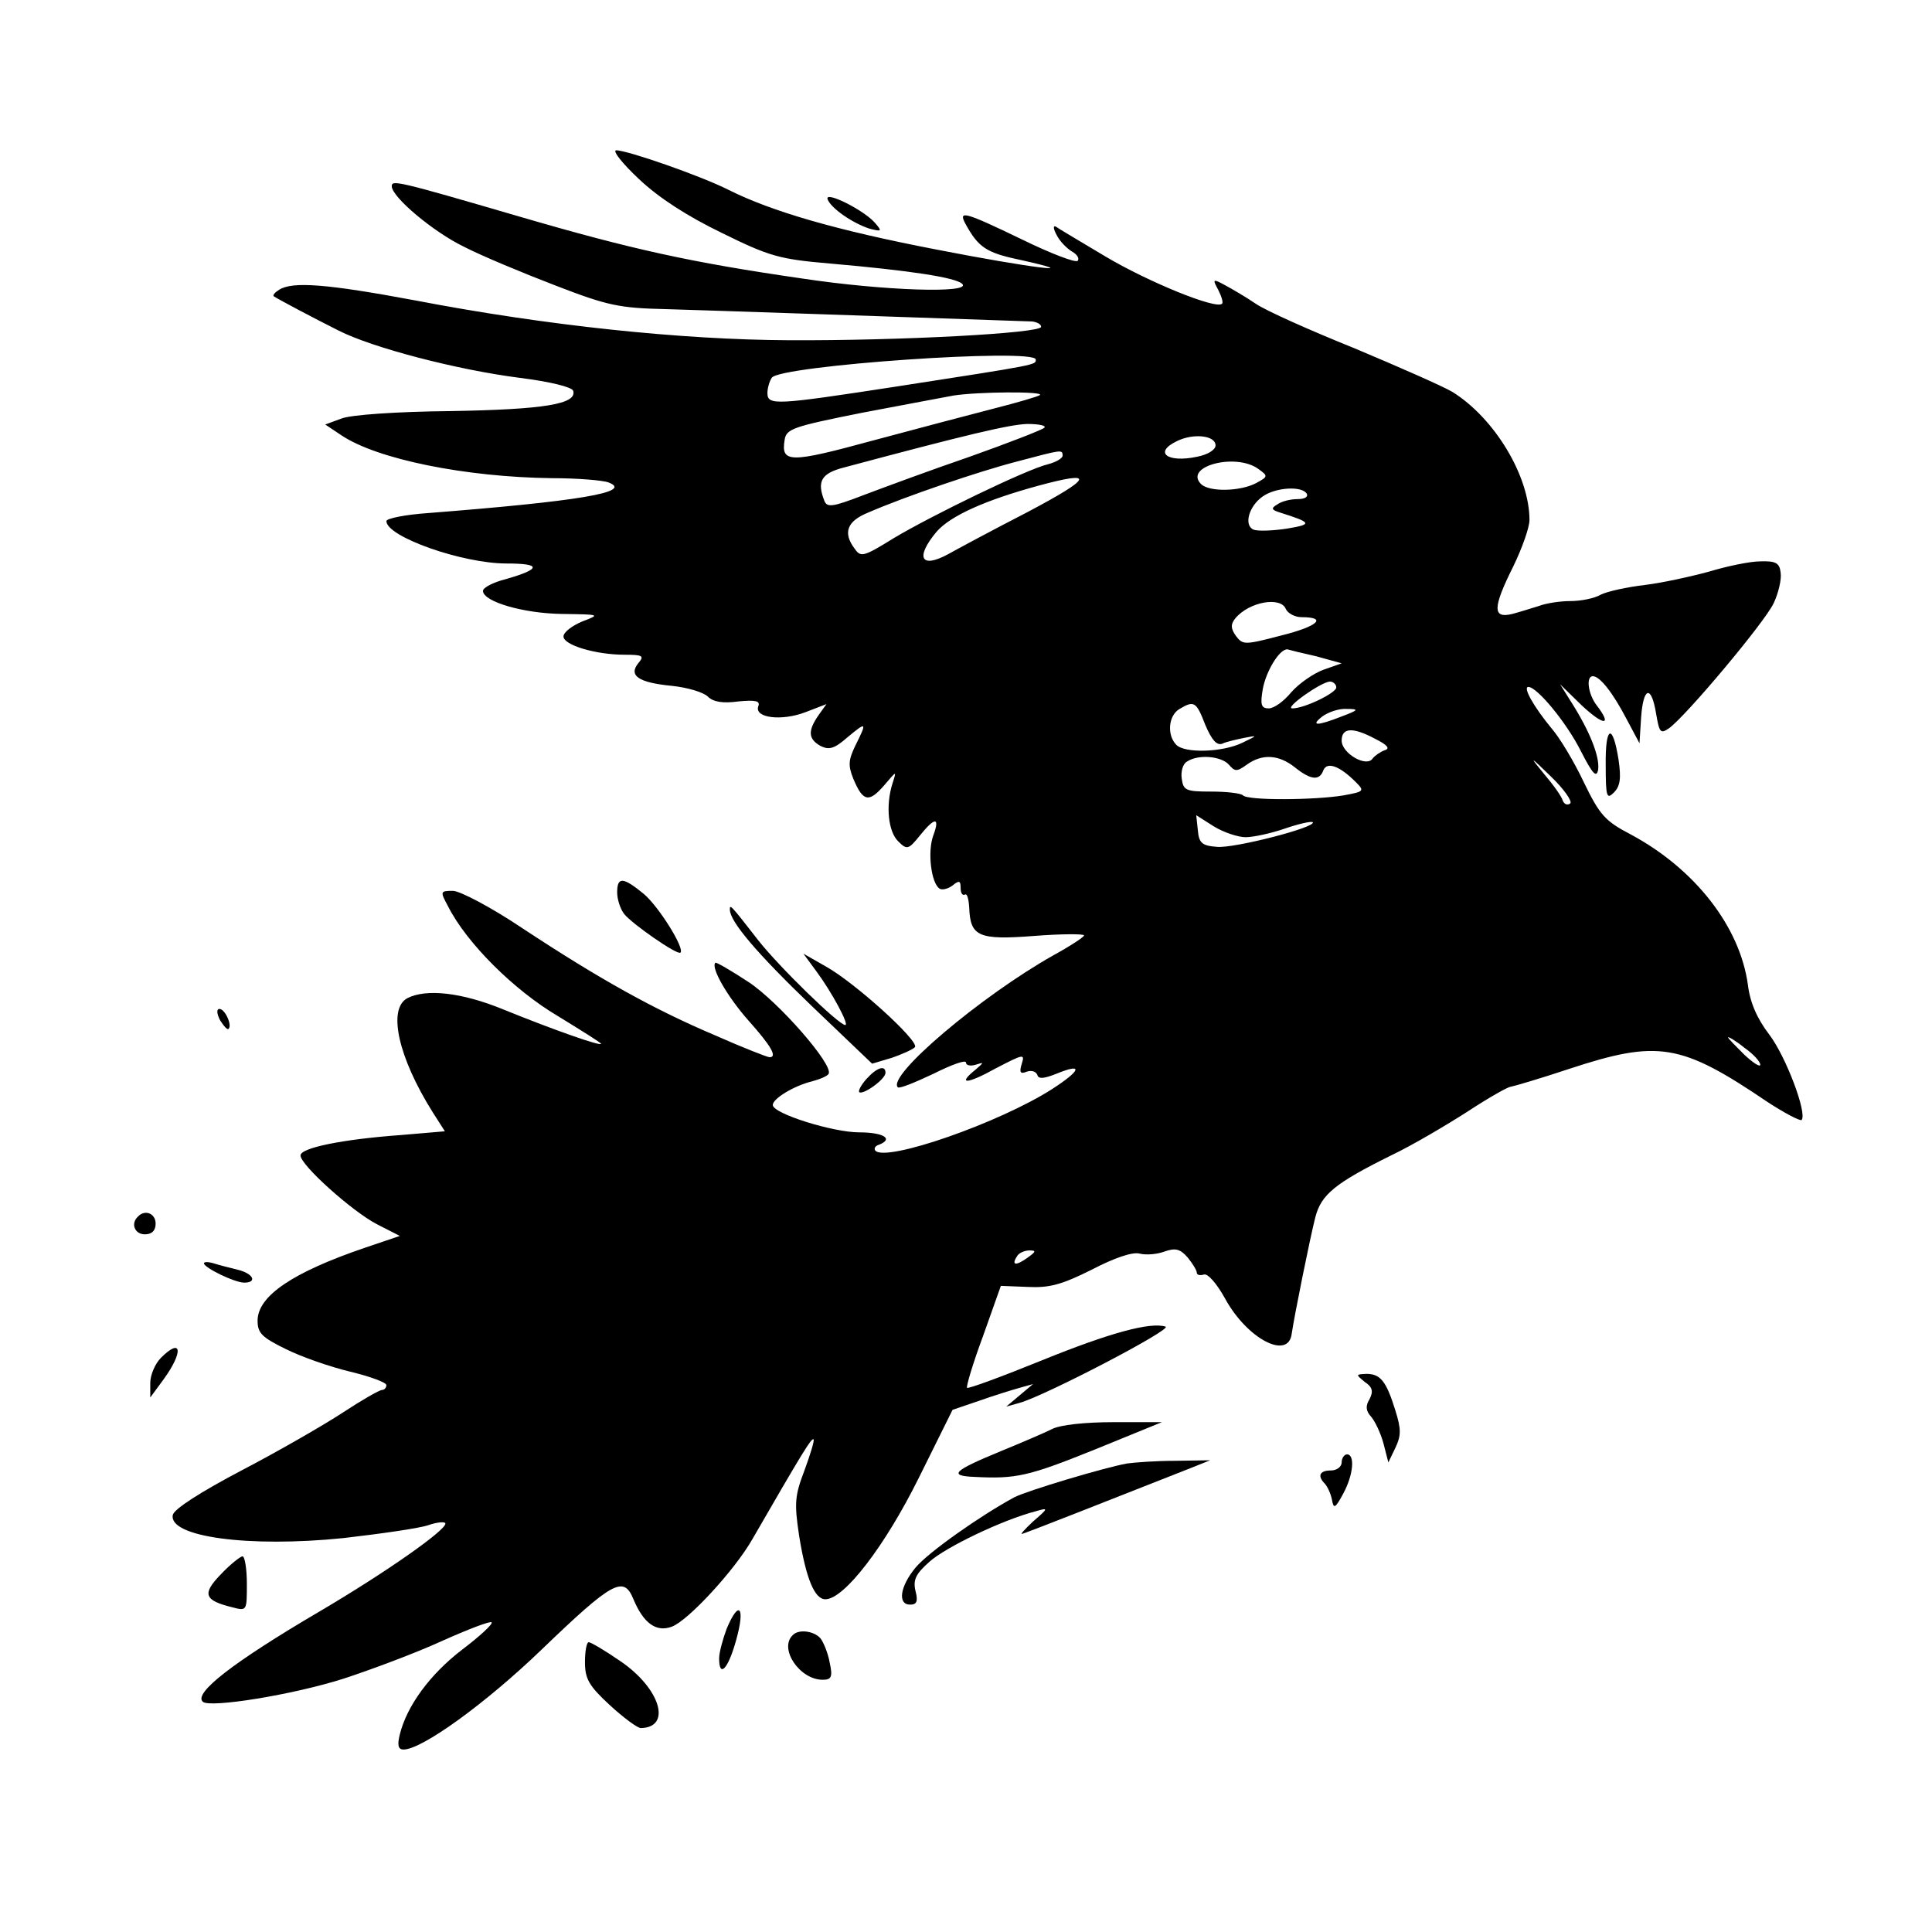 <?xml version="1.0" standalone="no"?>
<!DOCTYPE svg PUBLIC "-//W3C//DTD SVG 20010904//EN"
 "http://www.w3.org/TR/2001/REC-SVG-20010904/DTD/svg10.dtd">
<svg version="1.0" xmlns="http://www.w3.org/2000/svg"
 width="360pt" height="360pt" viewBox="0 0 360 360"
 preserveAspectRatio="xMidYMid meet">

<g transform="translate(0,360) scale(0.1,-0.1)"
fill="#000000" stroke="none">
<path d="M1191 3266 c37 -35 90 -69 154 -100 89 -44 108 -49 201 -57 149 -13
235 -26 247 -38 18 -18 -145 -13 -298 10 -207 30 -317 54 -529 116 -226 66
-236 68 -236 56 0 -20 77 -85 135 -113 33 -17 110 -49 170 -72 98 -38 120 -42
205 -44 72 -2 453 -15 683 -23 9 -1 17 -5 17 -10 0 -12 -264 -26 -470 -25
-200 1 -450 27 -695 74 -166 31 -230 36 -255 20 -8 -5 -12 -10 -10 -12 9 -6
75 -41 121 -64 63 -32 220 -73 337 -88 56 -7 97 -17 100 -24 8 -25 -54 -35
-228 -38 -102 -1 -187 -7 -204 -14 l-30 -11 30 -20 c67 -45 232 -78 392 -80
48 0 96 -4 106 -8 47 -18 -55 -35 -336 -57 -43 -3 -78 -10 -78 -15 0 -29 141
-79 224 -79 65 0 65 -10 -1 -29 -24 -6 -43 -16 -43 -22 0 -20 75 -42 147 -43
72 -1 72 -1 38 -14 -19 -8 -35 -20 -35 -28 0 -16 60 -34 114 -34 33 0 37 -2
26 -15 -20 -24 0 -37 62 -43 29 -3 59 -12 67 -20 10 -10 28 -13 57 -9 32 3 41
1 37 -9 -8 -22 44 -28 88 -11 l39 15 -15 -21 c-20 -29 -19 -44 4 -57 16 -8 26
-5 50 16 36 30 37 29 15 -15 -13 -27 -14 -37 -4 -62 18 -43 29 -45 57 -13 24
28 24 29 16 4 -13 -41 -8 -90 11 -108 16 -16 19 -15 40 11 28 35 38 35 25 0
-11 -30 -4 -89 12 -99 5 -3 16 0 24 6 12 10 15 9 15 -4 0 -10 3 -15 8 -13 4 3
7 -8 8 -24 2 -54 17 -61 121 -53 51 4 93 4 93 1 0 -3 -26 -20 -57 -37 -135
-76 -311 -225 -290 -246 3 -3 32 9 66 25 34 17 61 27 61 21 0 -5 8 -7 18 -4
16 5 16 5 0 -9 -35 -28 -17 -28 37 2 52 27 55 28 49 9 -5 -16 -3 -20 9 -15 9
3 17 1 20 -6 2 -8 12 -7 35 2 51 21 47 7 -7 -28 -98 -63 -310 -137 -330 -115
-3 4 0 9 7 11 28 11 8 23 -37 23 -49 0 -161 35 -161 51 0 12 40 36 73 44 15 4
29 10 31 14 10 16 -93 134 -149 171 -32 21 -61 38 -62 36 -9 -9 23 -64 62
-108 42 -47 54 -68 39 -68 -4 0 -50 18 -102 41 -113 48 -214 104 -358 199 -58
39 -117 70 -130 70 -24 0 -24 -1 -9 -29 35 -69 123 -156 204 -204 44 -27 81
-50 81 -52 0 -5 -86 25 -182 64 -78 32 -144 39 -179 21 -37 -20 -17 -110 47
-212 l23 -36 -82 -7 c-110 -8 -187 -24 -187 -38 0 -18 96 -104 142 -128 l43
-22 -65 -22 c-135 -46 -200 -90 -200 -136 0 -23 8 -31 53 -53 28 -14 82 -33
120 -42 37 -9 67 -20 67 -25 0 -5 -4 -9 -8 -9 -5 0 -38 -19 -73 -42 -35 -23
-120 -72 -189 -108 -76 -40 -126 -72 -128 -83 -8 -41 142 -61 318 -43 69 8
140 18 158 24 17 6 32 7 32 3 0 -13 -111 -91 -235 -164 -160 -94 -235 -152
-217 -168 13 -12 168 13 262 43 52 17 135 48 183 70 49 22 91 38 93 35 3 -3
-22 -26 -55 -51 -60 -46 -103 -105 -116 -158 -5 -20 -3 -28 7 -28 34 0 152 85
257 186 133 128 153 138 171 95 19 -46 43 -63 72 -52 30 11 117 105 150 163
93 161 110 189 114 186 2 -2 -6 -28 -17 -58 -18 -47 -19 -61 -10 -121 13 -81
29 -119 49 -119 35 0 111 99 174 226 l63 127 50 17 c28 10 61 20 75 24 l25 7
-25 -21 -25 -21 25 7 c47 13 285 137 272 142 -28 9 -103 -11 -231 -63 -74 -30
-136 -53 -139 -51 -2 2 11 46 30 97 l33 93 50 -2 c40 -2 63 4 119 32 42 22 77
34 90 30 12 -3 33 -1 46 4 20 7 29 5 43 -11 9 -11 17 -24 17 -28 0 -5 6 -6 13
-4 7 3 24 -16 40 -45 41 -75 118 -115 124 -65 5 34 34 178 44 217 11 42 36 63
141 115 40 19 104 57 143 82 38 25 75 46 80 46 6 1 54 15 108 33 167 55 209
48 370 -61 32 -21 61 -36 64 -34 11 12 -29 118 -60 159 -23 30 -36 60 -40 93
-15 109 -99 216 -218 280 -48 25 -58 36 -88 98 -18 38 -45 83 -60 100 -33 40
-54 77 -43 77 16 0 71 -66 98 -120 22 -43 29 -50 32 -34 3 24 -15 70 -49 124
l-22 35 41 -40 c41 -38 57 -38 27 1 -16 21 -20 54 -7 54 13 0 37 -30 63 -80
l24 -45 3 48 c4 57 19 62 28 7 6 -35 8 -38 24 -27 31 22 178 197 195 233 9 19
15 45 13 57 -2 18 -9 22 -38 21 -19 0 -62 -9 -95 -19 -33 -9 -87 -21 -120 -25
-34 -4 -70 -12 -82 -18 -12 -7 -37 -12 -57 -12 -19 0 -45 -4 -58 -9 -13 -4
-35 -11 -50 -15 -37 -9 -37 11 2 89 16 33 30 72 30 86 0 82 -65 190 -144 239
-19 11 -101 47 -182 81 -82 33 -165 70 -184 83 -19 13 -45 28 -58 35 -22 12
-23 11 -12 -9 6 -12 10 -24 7 -26 -11 -11 -138 41 -217 88 -47 28 -89 53 -93
56 -5 2 -4 -5 2 -16 6 -12 19 -25 29 -31 9 -5 14 -13 10 -17 -4 -4 -51 14
-104 40 -106 51 -119 55 -105 29 24 -44 39 -54 101 -67 131 -29 19 -15 -155
19 -187 36 -307 71 -387 111 -51 26 -189 74 -210 74 -7 -1 12 -25 43 -54z
m739 -336 c0 -10 7 -9 -258 -50 -228 -35 -242 -36 -242 -12 0 9 4 22 8 28 14
23 492 56 492 34z m8 -66 c-4 -3 -42 -14 -85 -25 -43 -11 -145 -38 -227 -60
-154 -42 -171 -42 -164 1 3 21 15 25 145 51 78 15 155 29 170 32 45 7 167 8
161 1z m8 -61 c-4 -4 -66 -28 -139 -54 -73 -25 -162 -58 -199 -72 -57 -22 -67
-23 -72 -10 -14 36 -6 51 37 62 228 61 308 80 341 81 22 0 36 -3 32 -7z m319
-33 c0 -8 -14 -17 -34 -21 -56 -12 -82 8 -38 29 30 15 72 11 72 -8z m-285 -19
c0 -5 -12 -12 -27 -16 -39 -9 -218 -96 -288 -138 -55 -34 -61 -36 -72 -20 -23
30 -15 52 25 68 69 30 207 77 277 95 83 22 85 23 85 11z m365 -25 c18 -13 18
-14 -4 -26 -30 -16 -88 -17 -103 -2 -33 33 65 59 107 28z m-430 -80 c-66 -34
-133 -70 -149 -79 -50 -27 -61 -6 -21 42 26 30 91 59 190 86 107 29 101 15
-20 -49z m520 34 c3 -6 -4 -10 -17 -10 -13 0 -30 -4 -38 -10 -12 -7 -11 -10 5
-15 60 -19 61 -22 13 -30 -26 -4 -54 -5 -62 -2 -19 8 -9 44 17 62 24 17 73 20
82 5z m-39 -215 c4 -8 17 -15 29 -15 49 0 31 -17 -37 -34 -69 -18 -72 -18 -85
-1 -10 14 -10 22 -1 33 26 31 85 41 94 17z m57 -88 l47 -13 -34 -12 c-19 -7
-46 -26 -60 -42 -14 -17 -32 -30 -42 -30 -14 0 -16 7 -11 36 6 33 31 75 46 74
3 -1 27 -7 54 -13z m37 -58 c0 -10 -59 -39 -82 -39 -16 0 53 49 70 50 6 0 12
-5 12 -11z m-244 -70 c12 -28 21 -38 31 -35 8 4 27 8 41 11 26 5 26 5 -3 -9
-37 -18 -107 -20 -123 -4 -18 18 -15 55 6 67 27 16 31 14 48 -30z m254 16
c-46 -18 -59 -18 -36 0 11 8 31 15 45 14 24 0 23 -2 -9 -14z m63 -42 c22 -11
28 -18 17 -21 -8 -3 -18 -10 -22 -15 -11 -18 -58 9 -58 33 0 24 20 26 63 3z
m-273 -48 c11 -13 15 -13 33 0 29 21 60 19 90 -5 30 -24 46 -25 53 -5 7 16 30
8 60 -22 17 -17 16 -18 -22 -25 -53 -9 -179 -10 -188 0 -4 4 -31 7 -59 7 -47
0 -52 2 -55 24 -2 13 2 28 10 32 21 14 64 10 78 -6z m636 -72 c-5 -4 -11 -2
-14 5 -2 8 -18 30 -35 50 -28 34 -27 34 13 -5 24 -23 40 -46 36 -50z m-605
-63 c14 0 47 7 73 16 26 9 49 14 52 12 9 -9 -146 -49 -178 -46 -28 2 -34 7
-36 31 l-3 28 33 -21 c18 -11 45 -20 59 -20z m959 -424 c0 -5 -13 3 -30 19
-16 16 -30 30 -30 32 0 2 14 -6 30 -19 17 -12 30 -26 30 -32z m-1366 -360
c-21 -15 -30 -14 -19 3 3 6 14 11 23 11 13 0 13 -2 -4 -14z"/>
<path d="M1542 3229 c6 -17 47 -45 78 -55 23 -6 24 -5 11 10 -20 24 -94 61
-89 45z"/>
<path d="M2992 2174 c0 -59 2 -64 15 -51 12 12 14 26 9 61 -11 70 -25 64 -24
-10z"/>
<path d="M1150 1937 c0 -13 6 -31 13 -40 14 -18 100 -78 105 -72 8 8 -40 85
-68 109 -39 32 -50 33 -50 3z"/>
<path d="M1360 1905 c0 -22 50 -81 152 -179 l113 -108 37 11 c20 7 40 16 43
20 7 12 -112 120 -166 150 l-42 24 25 -34 c28 -38 61 -99 53 -99 -12 0 -124
109 -163 159 -52 67 -52 66 -52 56z"/>
<path d="M410 1699 c7 -11 14 -19 16 -16 7 7 -7 37 -17 37 -6 0 -5 -9 1 -21z"/>
<path d="M1615 1590 c-10 -11 -16 -22 -14 -25 7 -6 49 24 49 36 0 15 -16 10
-35 -11z"/>
<path d="M257 1333 c-14 -13 -6 -33 13 -33 13 0 20 7 20 20 0 19 -20 27 -33
13z"/>
<path d="M380 1246 c0 -8 57 -36 75 -36 25 0 17 17 -12 24 -16 4 -36 9 -45 12
-10 3 -18 3 -18 0z"/>
<path d="M300 1070 c-11 -11 -20 -32 -20 -47 l0 -27 25 34 c37 51 34 79 -5 40z"/>
<path d="M2543 1025 c15 -10 16 -18 9 -32 -8 -13 -7 -22 3 -33 7 -8 18 -31 23
-50 l9 -35 13 27 c11 23 11 35 0 70 -17 55 -28 68 -54 68 -20 -1 -20 -1 -3
-15z"/>
<path d="M1960 937 c-14 -7 -56 -25 -95 -41 -90 -37 -98 -46 -49 -48 77 -4
100 1 224 51 l125 51 -90 0 c-53 0 -100 -5 -115 -13z"/>
<path d="M2500 875 c0 -8 -9 -15 -20 -15 -21 0 -26 -10 -11 -25 5 -6 11 -19
13 -30 3 -17 6 -16 21 12 19 35 22 73 7 73 -5 0 -10 -7 -10 -15z"/>
<path d="M2100 873 c-44 -8 -187 -51 -210 -63 -63 -34 -161 -103 -184 -131
-29 -35 -34 -69 -10 -69 12 0 15 6 10 25 -5 21 0 32 26 55 30 27 136 78 198
94 24 7 24 6 -5 -19 -16 -15 -25 -25 -20 -23 8 2 158 61 315 123 l35 14 -65
-1 c-36 0 -76 -3 -90 -5z"/>
<path d="M412 667 c-36 -37 -32 -49 21 -62 27 -7 27 -7 27 44 0 28 -4 51 -8
51 -4 0 -23 -15 -40 -33z"/>
<path d="M1354 565 c-7 -19 -14 -44 -14 -55 0 -38 17 -20 32 35 17 61 5 75
-18 20z"/>
<path d="M1477 553 c-26 -25 13 -83 56 -83 16 0 19 5 13 32 -3 17 -11 37 -17
45 -12 14 -41 18 -52 6z"/>
<path d="M1090 503 c0 -31 7 -44 46 -80 26 -24 52 -43 58 -43 58 1 37 73 -37
124 -29 20 -56 36 -60 36 -4 0 -7 -17 -7 -37z"/>
</g>
</svg>
